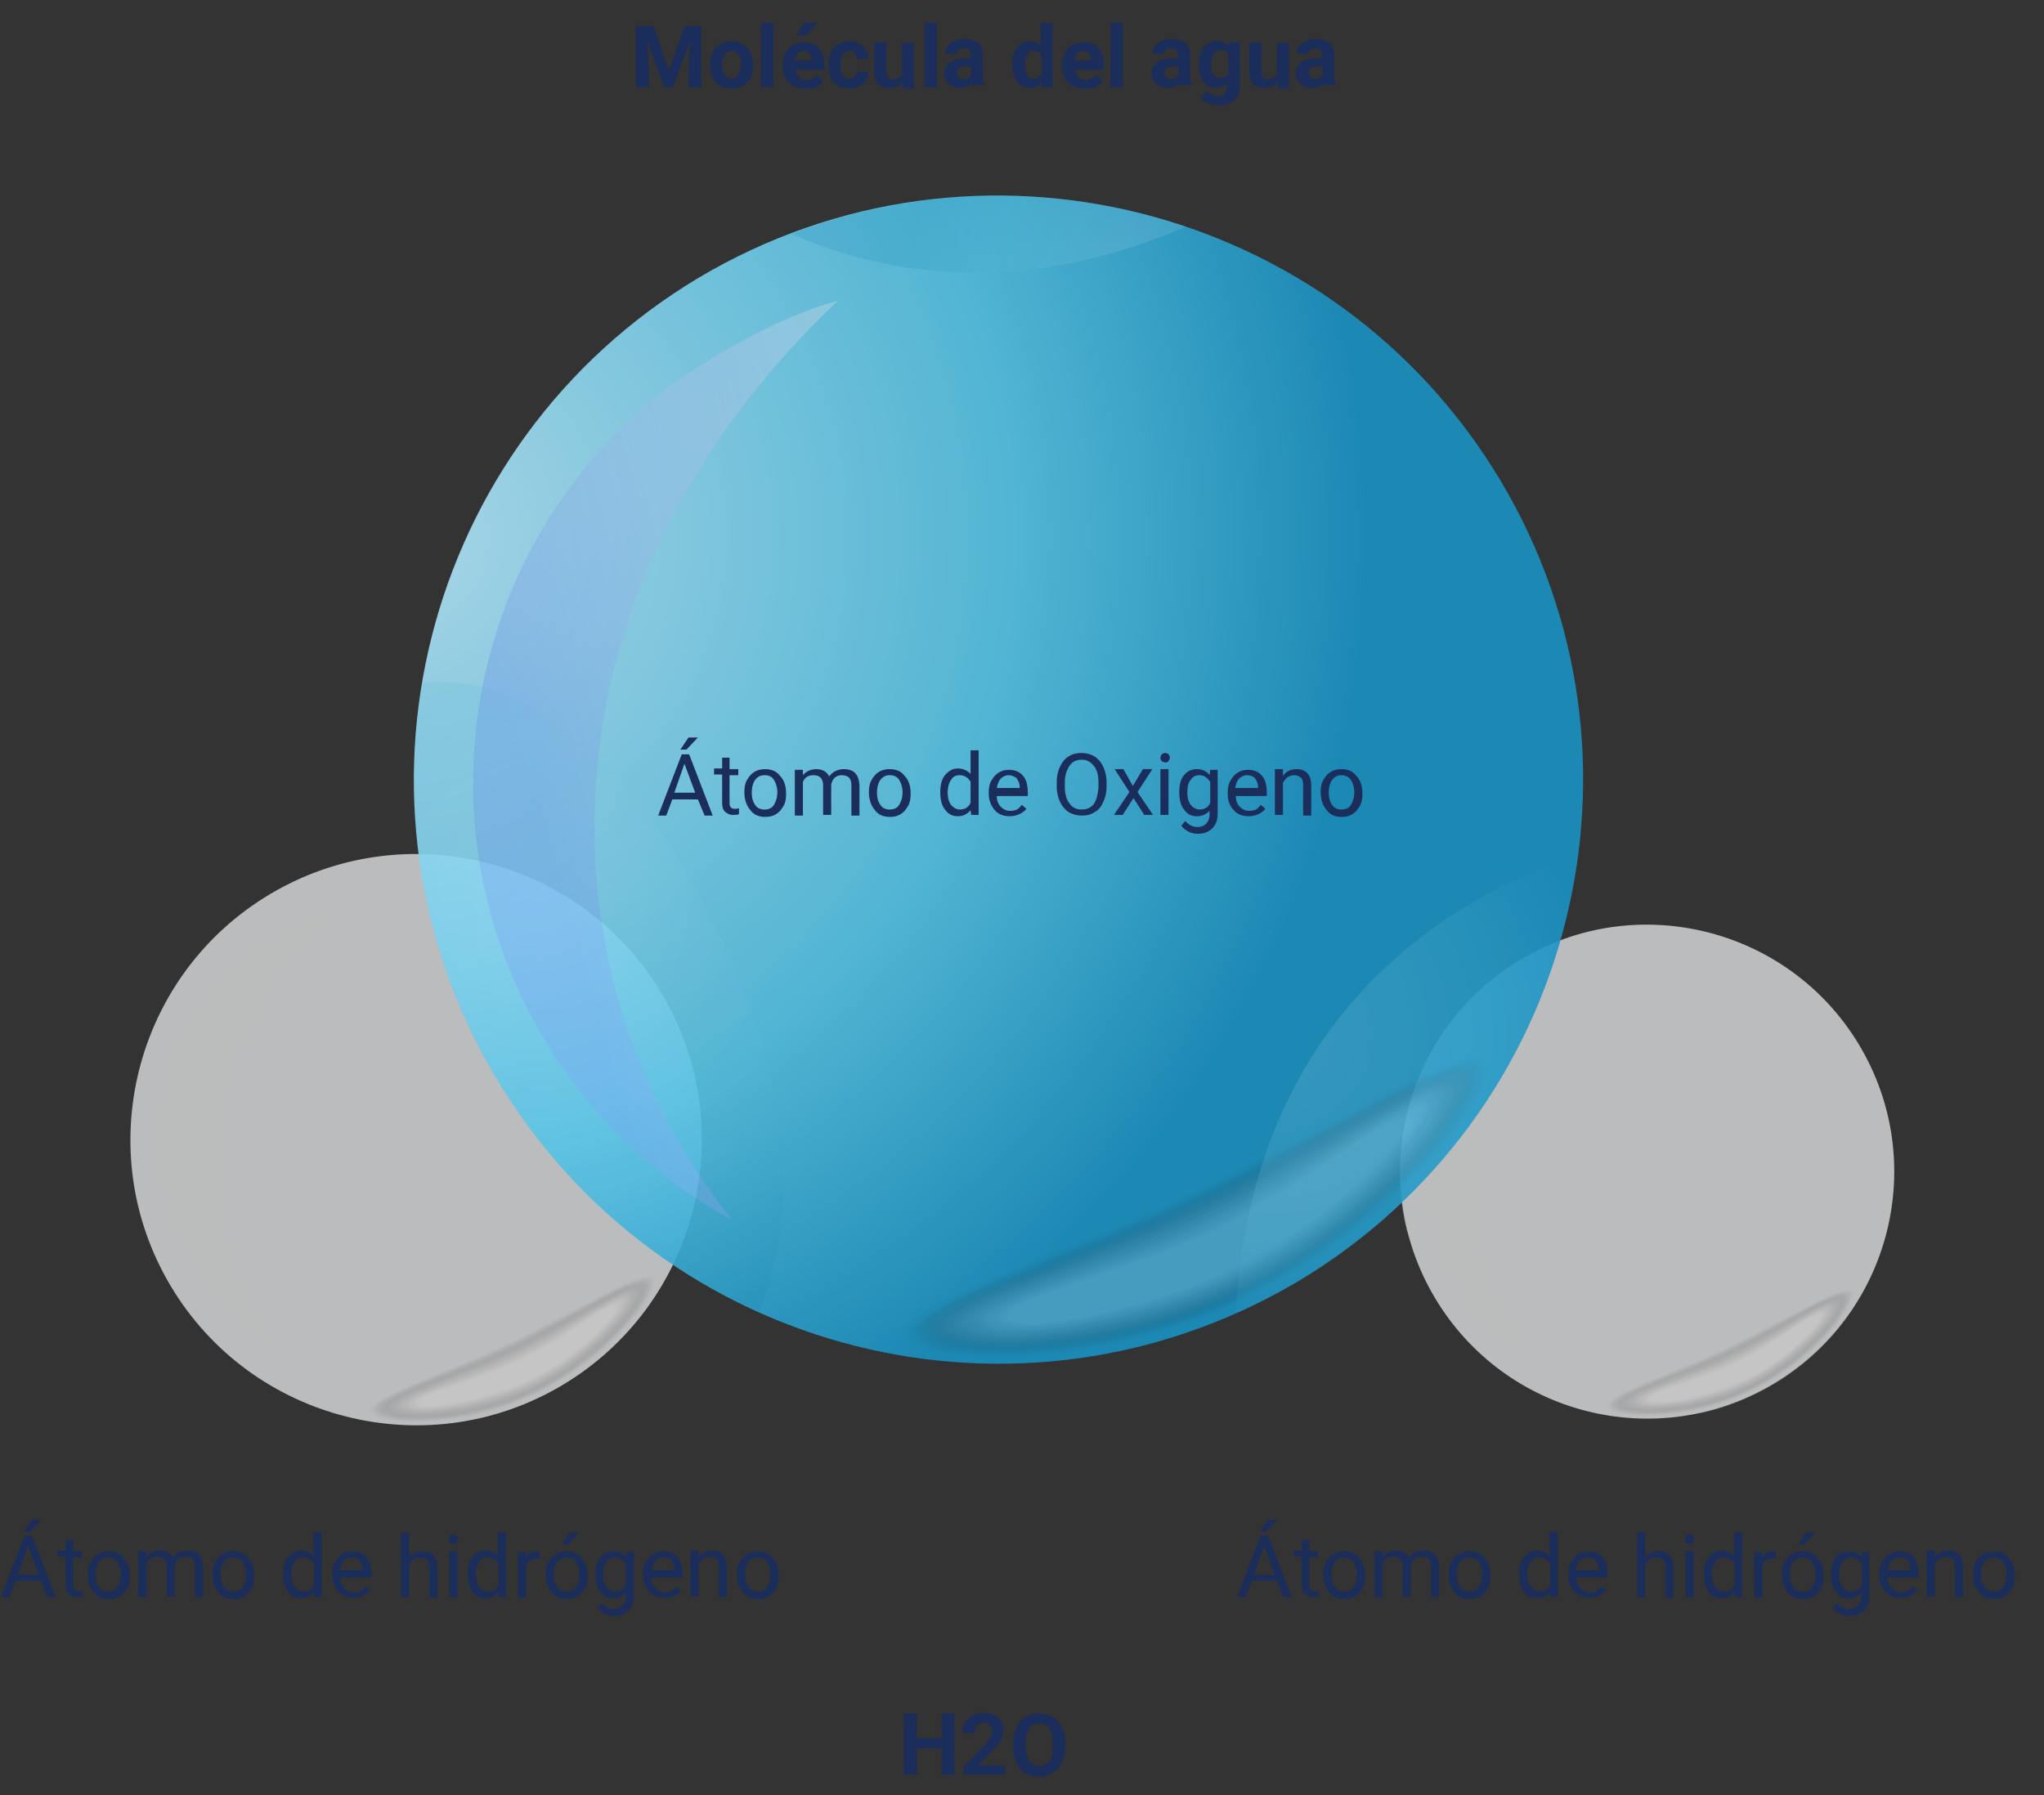 <?xml version="1.0" encoding="utf-8"?>
<!-- Generator: Adobe Illustrator 25.2.3, SVG Export Plug-In . SVG Version: 6.00 Build 0)  -->
<!DOCTYPE svg PUBLIC "-//W3C//DTD SVG 1.1//EN" "http://www.w3.org/Graphics/SVG/1.1/DTD/svg11.dtd">
<svg version="1.1" id="Capa_1" xmlns:x="http://ns.adobe.com/Extensibility/1.0/" xmlns:i="http://ns.adobe.com/AdobeIllustrator/10.0/" xmlns:graph="http://ns.adobe.com/Graphs/1.0/"
	 xmlns="http://www.w3.org/2000/svg" xmlns:xlink="http://www.w3.org/1999/xlink" x="0px" y="0px" viewBox="0 0 303.6 266.7"
	 style="enable-background:new 0 0 303.6 266.7;" xml:space="preserve">
<rect x="0" y="0" width="303.6" height="266.7" fill="#333333" stroke="none"/>
<style type="text/css">
	.st0{opacity:0.9;}
	.st1{fill:url(#Trazado_110725_1_);}
	.st2{opacity:0.2;fill:url(#Trazado_110726_1_);enable-background:new    ;}
	.st3{opacity:0.2;fill:url(#Trazado_110727_1_);enable-background:new    ;}
	.st4{opacity:0.4;fill:url(#Trazado_110728_1_);enable-background:new    ;}
	.st5{opacity:0.2;}
	.st6{fill-opacity:0;}
	.st7{opacity:3.800000e-02;fill:#0A0A0A;enable-background:new    ;}
	.st8{opacity:7.700000e-02;fill:#141414;enable-background:new    ;}
	.st9{opacity:0.115;fill:#1D1D1D;enable-background:new    ;}
	.st10{opacity:0.154;fill:#272727;enable-background:new    ;}
	.st11{opacity:0.192;fill:#313131;enable-background:new    ;}
	.st12{opacity:0.231;fill:#3B3B3B;enable-background:new    ;}
	.st13{opacity:0.269;fill:#454545;enable-background:new    ;}
	.st14{opacity:0.308;fill:#4E4E4E;enable-background:new    ;}
	.st15{opacity:0.346;fill:#585858;enable-background:new    ;}
	.st16{opacity:0.385;fill:#626262;enable-background:new    ;}
	.st17{opacity:0.423;fill:#6C6C6C;enable-background:new    ;}
	.st18{opacity:0.462;fill:#767676;enable-background:new    ;}
	.st19{opacity:0.5;fill:#7F7F7F;enable-background:new    ;}
	.st20{opacity:0.538;fill:#898989;enable-background:new    ;}
	.st21{opacity:0.577;fill:#939393;enable-background:new    ;}
	.st22{opacity:0.615;fill:#9D9D9D;enable-background:new    ;}
	.st23{opacity:0.654;fill:#A7A7A7;enable-background:new    ;}
	.st24{opacity:0.692;fill:#B1B1B1;enable-background:new    ;}
	.st25{opacity:0.731;fill:#BABABA;enable-background:new    ;}
	.st26{opacity:0.769;fill:#C4C4C4;enable-background:new    ;}
	.st27{opacity:0.808;fill:#CECECE;enable-background:new    ;}
	.st28{opacity:0.846;fill:#D8D8D8;enable-background:new    ;}
	.st29{opacity:0.885;fill:#E2E2E2;enable-background:new    ;}
	.st30{opacity:0.923;fill:#EBEBEB;enable-background:new    ;}
	.st31{opacity:0.962;fill:#F5F5F5;enable-background:new    ;}
	.st32{fill:#FFFFFF;}
	.st33{fill:url(#Trazado_110756_1_);}
	.st34{opacity:0.2;fill:url(#Trazado_110757_1_);enable-background:new    ;}
	.st35{opacity:0.4;fill:url(#Trazado_110758_1_);enable-background:new    ;}
	.st36{fill:url(#Trazado_110786_1_);}
	.st37{opacity:0.2;fill:url(#Trazado_110787_1_);enable-background:new    ;}
	.st38{opacity:0.2;fill:url(#Trazado_110788_1_);enable-background:new    ;}
	.st39{opacity:0.4;fill:url(#Trazado_110789_1_);enable-background:new    ;}
	.st40{opacity:0.2;fill:url(#Trazado_110817_1_);enable-background:new    ;}
	.st41{enable-background:new    ;}
	.st42{fill:#1B2D5B;}
</style>
<g id="Grupo_64270" transform="translate(766.76 -910.63)">
	<g id="Grupo_64264" class="st0">
		
			<radialGradient id="Trazado_110725_1_" cx="-855.759" cy="1638.139" r="0.829" gradientTransform="matrix(63.056 -37.583 -37.584 -63.054 114910.68 72170.227)" gradientUnits="userSpaceOnUse">
			<stop  offset="0" style="stop-color:#CACBCC"/>
			<stop  offset="0.634" style="stop-color:#CACBCC"/>
			<stop  offset="1" style="stop-color:#CACBCC"/>
		</radialGradient>
		<path id="Trazado_110725" class="st1" d="M-490.6,1065.9c10.4,17.4,4.7,39.9-12.7,50.3c0,0,0,0,0,0c-17.4,10.4-39.9,4.7-50.3-12.7
			c-10.4-17.4-4.7-39.9,12.7-50.3C-523.6,1042.8-501,1048.5-490.6,1065.9z"/>
		<g id="Grupo_64262">
			
				<radialGradient id="Trazado_110726_1_" cx="-856.117" cy="1634.041" r="0.72" gradientTransform="matrix(41.274 -18.878 -18.875 -41.249 65616.789 52304.562)" gradientUnits="userSpaceOnUse">
				<stop  offset="0" style="stop-color:#CACBCC"/>
				<stop  offset="0.634" style="stop-color:#CACBCC"/>
				<stop  offset="1" style="stop-color:#CACBCC"/>
			</radialGradient>
			<path id="Trazado_110726" class="st2" d="M-526.8,1048.3c-5,0.6-9.8,2.3-14.2,4.9c-13.9,8.3-20.7,24.8-16.8,40.5
				C-543.5,1081.7-532.8,1066-526.8,1048.3z"/>
			
				<radialGradient id="Trazado_110727_1_" cx="-856.011" cy="1634.775" r="0.671" gradientTransform="matrix(44.517 -20.364 -20.361 -44.496 70878.477 56387.594)" gradientUnits="userSpaceOnUse">
				<stop  offset="0" style="stop-color:#CACBCC"/>
				<stop  offset="0.634" style="stop-color:#CACBCC"/>
				<stop  offset="1" style="stop-color:#CACBCC"/>
			</radialGradient>
			<path id="Trazado_110727" class="st3" d="M-514.2,1120.6c3.8-0.8,7.5-2.3,10.9-4.3c15.3-9.1,21.8-28,15.4-44.7
				C-498.6,1080.6-510.3,1095.8-514.2,1120.6z"/>
		</g>
		
			<linearGradient id="Trazado_110728_1_" gradientUnits="userSpaceOnUse" x1="-850.771" y1="1635.043" x2="-849.753" y2="1635.771" gradientTransform="matrix(22.917 0 0 -57.792 18923.422 95635.07)">
			<stop  offset="0" style="stop-color:#CACBCC"/>
			<stop  offset="1" style="stop-color:#CACBCC"/>
		</linearGradient>
		<path id="Trazado_110728" class="st4" d="M-532.2,1054.6c-3.8,1.2-7.4,3.1-10.7,5.4c-12.6,9.7-16,27.3-7.8,40.9
			c2.9,4.8,7,8.7,11.8,11.4c-1.2-1.4-2.2-2.9-3.1-4.5C-550.9,1093-550,1071.5-532.2,1054.6z"/>
		<g id="Grupo_64263" class="st5">
			<path id="Trazado_110729" class="st6" d="M-491.3,1102.4c0.7,1.8-5.6,10.6-16.1,15.4c-9.6,4.4-20.2,3.6-21,1.9
				c-0.7-1.8,10.2-5.2,18.3-9.1C-500.9,1106.1-492,1100.6-491.3,1102.4z"/>
			<path id="Trazado_110730" class="st7" d="M-491.5,1102.5c0.7,1.8-5.6,10.5-15.9,15.2c-9.5,4.3-20,3.7-20.7,1.9s10.1-5.1,18.1-9
				C-500.9,1106.3-492.2,1100.8-491.5,1102.5z"/>
			<path id="Trazado_110731" class="st8" d="M-491.7,1102.7c0.7,1.7-5.6,10.4-15.7,15c-9.3,4.3-19.7,3.7-20.4,1.9s10-5,17.9-8.8
				C-501,1106.4-492.4,1100.9-491.7,1102.7z"/>
			<path id="Trazado_110732" class="st9" d="M-491.9,1102.8c0.7,1.7-5.6,10.2-15.6,14.8c-9.2,4.2-19.4,3.7-20.1,2s9.9-4.9,17.6-8.7
				C-501.1,1106.6-492.6,1101.1-491.9,1102.8z"/>
			<path id="Trazado_110733" class="st10" d="M-492.1,1103c0.7,1.7-5.6,10.1-15.4,14.5c-9,4.1-19.2,3.7-19.8,2s9.7-4.8,17.4-8.5
				C-501.2,1106.8-492.8,1101.3-492.1,1103z"/>
			<path id="Trazado_110734" class="st11" d="M-492.3,1103.1c0.7,1.7-5.6,9.9-15.2,14.3c-8.8,4-18.9,3.7-19.6,2s9.6-4.7,17.2-8.4
				C-501.3,1106.9-493,1101.4-492.3,1103.1z"/>
			<path id="Trazado_110735" class="st12" d="M-492.5,1103.3c0.7,1.6-5.6,9.8-15,14.1c-8.7,4-18.6,3.7-19.3,2.1s9.5-4.6,17-8.2
				C-501.4,1107.1-493.2,1101.6-492.5,1103.3z"/>
			<path id="Trazado_110736" class="st13" d="M-492.7,1103.4c0.7,1.6-5.6,9.6-14.8,13.9c-8.5,3.9-18.3,3.7-19,2.1s9.4-4.6,16.7-8.1
				C-501.4,1107.3-493.4,1101.8-492.7,1103.4z"/>
			<path id="Trazado_110737" class="st14" d="M-492.9,1103.5c0.6,1.6-5.6,9.5-14.7,13.6c-8.3,3.8-18.1,3.7-18.7,2.2
				s9.3-4.5,16.5-7.9C-501.5,1107.4-493.6,1102-492.9,1103.5z"/>
			<path id="Trazado_110738" class="st15" d="M-493.1,1103.7c0.6,1.6-5.6,9.3-14.5,13.4c-8.2,3.7-17.8,3.7-18.4,2.2
				s9.1-4.4,16.3-7.8C-501.6,1107.6-493.8,1102.1-493.1,1103.7z"/>
			<path id="Trazado_110739" class="st16" d="M-493.3,1103.8c0.6,1.5-5.6,9.2-14.3,13.2c-8,3.7-17.5,3.8-18.1,2.2s9-4.3,16.1-7.6
				C-501.7,1107.8-493.9,1102.3-493.3,1103.8z"/>
			<path id="Trazado_110740" class="st17" d="M-493.5,1104c0.6,1.5-5.6,9.1-14.1,12.9c-7.8,3.6-17.2,3.8-17.9,2.3s8.9-4.2,15.8-7.5
				C-501.8,1107.9-494.1,1102.5-493.5,1104z"/>
			<path id="Trazado_110741" class="st18" d="M-493.7,1104.1c0.6,1.5-5.6,8.9-13.9,12.7c-7.7,3.5-17,3.8-17.6,2.3s8.8-4.1,15.6-7.3
				C-501.8,1108.1-494.3,1102.6-493.7,1104.1z"/>
			<path id="Trazado_110742" class="st19" d="M-493.9,1104.3c0.6,1.4-5.6,8.8-13.8,12.5c-7.5,3.4-16.7,3.8-17.3,2.3s8.7-4,15.4-7.2
				C-501.9,1108.2-494.5,1102.8-493.9,1104.3z"/>
			<path id="Trazado_110743" class="st20" d="M-494.1,1104.4c0.6,1.4-5.6,8.6-13.6,12.3c-7.4,3.4-16.4,3.8-17,2.4s8.5-3.9,15.2-7
				C-502,1108.4-494.7,1103-494.1,1104.4z"/>
			<path id="Trazado_110744" class="st21" d="M-494.3,1104.6c0.6,1.4-5.6,8.5-13.4,12c-7.2,3.3-16.1,3.8-16.7,2.4s8.4-3.8,14.9-6.9
				C-502.1,1108.6-494.9,1103.2-494.3,1104.6z"/>
			<path id="Trazado_110745" class="st22" d="M-494.5,1104.7c0.6,1.4-5.6,8.3-13.2,11.8c-7,3.2-15.9,3.8-16.4,2.5s8.3-3.7,14.7-6.7
				C-502.2,1108.7-495.1,1103.3-494.5,1104.7z"/>
			<path id="Trazado_110746" class="st23" d="M-494.7,1104.8c0.5,1.3-5.6,8.2-13.1,11.6c-6.9,3.1-15.6,3.8-16.1,2.5
				s8.2-3.6,14.5-6.6C-502.3,1108.9-495.3,1103.5-494.7,1104.8z"/>
			<path id="Trazado_110747" class="st24" d="M-494.9,1105c0.5,1.3-5.6,8-12.9,11.4c-6.7,3.1-15.3,3.8-15.9,2.5s8.1-3.5,14.3-6.4
				C-502.3,1109.1-495.5,1103.7-494.9,1105z"/>
			<path id="Trazado_110748" class="st25" d="M-495.1,1105.1c0.5,1.3-5.6,7.9-12.7,11.1c-6.5,3-15,3.9-15.6,2.6s7.9-3.4,14-6.3
				C-502.4,1109.2-495.7,1103.8-495.1,1105.1z"/>
			<path id="Trazado_110749" class="st26" d="M-495.3,1105.3c0.5,1.3-5.6,7.7-12.5,10.9c-6.4,2.9-14.8,3.9-15.3,2.6
				s7.8-3.3,13.8-6.2C-502.5,1109.4-495.8,1104-495.3,1105.3z"/>
			<path id="Trazado_110750" class="st27" d="M-495.5,1105.4c0.5,1.2-5.6,7.6-12.3,10.7c-6.2,2.8-14.5,3.9-15,2.6s7.7-3.2,13.6-6
				C-502.6,1109.6-496,1104.2-495.5,1105.4z"/>
			<path id="Trazado_110751" class="st28" d="M-495.7,1105.6c0.5,1.2-5.6,7.5-12.2,10.5c-6,2.7-14.2,3.9-14.7,2.7s7.6-3.1,13.4-5.9
				C-502.7,1109.7-496.2,1104.4-495.7,1105.6z"/>
			<path id="Trazado_110752" class="st29" d="M-495.9,1105.7c0.5,1.2-5.6,7.3-12,10.2c-5.9,2.7-13.9,3.9-14.4,2.7s7.5-3,13.1-5.7
				C-502.7,1109.9-496.4,1104.5-495.9,1105.7z"/>
			<path id="Trazado_110753" class="st30" d="M-496.1,1105.9c0.5,1.2-5.6,7.2-11.8,10c-5.7,2.6-13.7,3.9-14.2,2.8s7.3-2.9,12.9-5.6
				C-502.8,1110.1-496.6,1104.7-496.1,1105.9z"/>
			<path id="Trazado_110754" class="st31" d="M-496.3,1106c0.5,1.1-5.6,7-11.6,9.8c-5.6,2.5-13.4,3.9-13.9,2.8s7.2-2.8,12.7-5.4
				C-502.9,1110.2-496.8,1104.9-496.3,1106z"/>
			<path id="Trazado_110755" class="st32" d="M-496.5,1106.2c0.5,1.1-5.6,6.9-11.4,9.5c-5.4,2.4-13.1,3.9-13.6,2.8s7.1-2.7,12.5-5.3
				C-503,1110.4-497,1105-496.5,1106.2z"/>
		</g>
	</g>
	<g id="Grupo_64266" class="st0">
		
			<radialGradient id="Trazado_110756_1_" cx="-855.457" cy="1638.961" r="0.829" gradientTransform="matrix(72.95 -43.48 -43.481 -72.947 132917.625 83399.547)" gradientUnits="userSpaceOnUse">
			<stop  offset="0" style="stop-color:#CACBCC"/>
			<stop  offset="0.634" style="stop-color:#CACBCC"/>
			<stop  offset="1" style="stop-color:#CACBCC"/>
		</radialGradient>
		<path id="Trazado_110756" class="st33" d="M-668.5,1058.2c12,20.1,5.4,46.2-14.7,58.2c0,0,0,0,0,0c-20.1,12-46.2,5.4-58.2-14.7
			c0,0,0,0,0,0c-12-20.1-5.4-46.2,14.7-58.2c0,0,0,0,0,0C-706.6,1031.5-680.5,1038.1-668.5,1058.2z"/>
		
			<radialGradient id="Trazado_110757_1_" cx="-855.109" cy="1637.729" r="0.734" gradientTransform="matrix(63.32 -28.964 -28.931 -63.29 100841.773 79940.508)" gradientUnits="userSpaceOnUse">
			<stop  offset="0" style="stop-color:#CACBCC"/>
			<stop  offset="0.634" style="stop-color:#CACBCC"/>
			<stop  offset="1" style="stop-color:#CACBCC"/>
		</radialGradient>
		<path id="Trazado_110757" class="st34" d="M-672.4,1107.2c11.5-13.8,13-33.4,3.8-48.9c-8.7-14.7-25.4-22.6-42.3-20.3
			C-709.6,1054.8-703,1087.2-672.4,1107.2z"/>
		
			<linearGradient id="Trazado_110758_1_" gradientUnits="userSpaceOnUse" x1="-850.15" y1="1636.95" x2="-849.133" y2="1637.679" gradientTransform="matrix(26.515 0 0 -66.863 21807.154 110544.32)">
			<stop  offset="0" style="stop-color:#CACBCC"/>
			<stop  offset="1" style="stop-color:#CACBCC"/>
		</linearGradient>
		<path id="Trazado_110758" class="st35" d="M-716.6,1045.2c-4.4,1.4-8.6,3.5-12.3,6.3c-14.6,11.2-18.5,31.6-9,47.4
			c3.3,5.6,8,10.1,13.7,13.2c-1.3-1.7-2.5-3.4-3.6-5.2C-738.2,1089.6-737.2,1064.7-716.6,1045.2z"/>
		<g id="Grupo_64265" class="st5">
			<path id="Trazado_110759" class="st6" d="M-669.3,1100.4c0.8,2.1-6.5,12.3-18.6,17.9c-11.2,5.1-23.4,4.2-24.3,2.2
				s11.8-6,21.2-10.6C-680.4,1104.7-670.2,1098.3-669.3,1100.4z"/>
			<path id="Trazado_110760" class="st7" d="M-669.5,1100.6c0.8,2-6.5,12.1-18.4,17.6c-11,5-23.1,4.2-23.9,2.2s11.7-5.9,20.9-10.4
				C-680.5,1104.9-670.4,1098.5-669.5,1100.6z"/>
			<path id="Trazado_110761" class="st8" d="M-669.8,1100.8c0.8,2-6.5,12-18.2,17.3c-10.8,4.9-22.8,4.2-23.6,2.2s11.5-5.8,20.7-10.2
				C-680.5,1105.1-670.6,1098.7-669.8,1100.8z"/>
			<path id="Trazado_110762" class="st9" d="M-670,1100.9c0.8,2-6.5,11.8-18,17.1c-10.6,4.8-22.5,4.3-23.3,2.3s11.4-5.7,20.4-10.1
				C-680.6,1105.3-670.8,1098.9-670,1100.9z"/>
			<path id="Trazado_110763" class="st10" d="M-670.2,1101.1c0.8,1.9-6.5,11.6-17.8,16.8c-10.4,4.8-22.2,4.3-23,2.3
				s11.3-5.6,20.1-9.9C-680.7,1105.5-671,1099.1-670.2,1101.1z"/>
			<path id="Trazado_110764" class="st11" d="M-670.5,1101.3c0.8,1.9-6.5,11.5-17.6,16.5c-10.2,4.7-21.8,4.3-22.6,2.4
				s11.1-5.5,19.9-9.7C-680.8,1105.7-671.3,1099.3-670.5,1101.3z"/>
			<path id="Trazado_110765" class="st12" d="M-670.7,1101.4c0.8,1.9-6.5,11.3-17.4,16.3c-10,4.6-21.5,4.3-22.3,2.4s11-5.4,19.6-9.5
				C-680.9,1105.9-671.5,1099.5-670.7,1101.4z"/>
			<path id="Trazado_110766" class="st13" d="M-670.9,1101.6c0.8,1.9-6.5,11.1-17.2,16c-9.8,4.5-21.2,4.3-22,2.5s10.8-5.3,19.4-9.4
				C-681,1106-671.7,1099.7-670.9,1101.6z"/>
			<path id="Trazado_110767" class="st14" d="M-671.2,1101.8c0.7,1.8-6.5,11-17,15.8c-9.6,4.4-20.9,4.3-21.6,2.5s10.7-5.2,19.1-9.2
				C-681.1,1106.2-671.9,1099.9-671.2,1101.8z"/>
			<path id="Trazado_110768" class="st15" d="M-671.4,1101.9c0.7,1.8-6.5,10.8-16.8,15.5c-9.5,4.3-20.6,4.3-21.3,2.5s10.6-5,18.8-9
				C-681.2,1106.4-672.1,1100.1-671.4,1101.9z"/>
			<path id="Trazado_110769" class="st16" d="M-671.6,1102.1c0.7,1.8-6.5,10.6-16.5,15.2c-9.3,4.2-20.3,4.4-21,2.6
				s10.4-4.9,18.6-8.8C-681.3,1106.6-672.4,1100.3-671.6,1102.1z"/>
			<path id="Trazado_110770" class="st17" d="M-671.9,1102.3c0.7,1.7-6.5,10.5-16.3,15c-9.1,4.1-19.9,4.4-20.7,2.6
				s10.3-4.8,18.3-8.7C-681.4,1106.8-672.6,1100.5-671.9,1102.3z"/>
			<path id="Trazado_110771" class="st18" d="M-672.1,1102.4c0.7,1.7-6.5,10.3-16.1,14.7c-8.9,4.1-19.6,4.4-20.3,2.7
				s10.2-4.7,18.1-8.5C-681.5,1107-672.8,1100.7-672.1,1102.4z"/>
			<path id="Trazado_110772" class="st19" d="M-672.3,1102.6c0.7,1.7-6.5,10.1-15.9,14.4c-8.7,4-19.3,4.4-20,2.7s10-4.6,17.8-8.3
				C-681.6,1107.2-673,1100.9-672.3,1102.6z"/>
			<path id="Trazado_110773" class="st20" d="M-672.6,1102.8c0.7,1.6-6.5,10-15.7,14.2c-8.5,3.9-19,4.4-19.7,2.8s9.9-4.5,17.5-8.2
				C-681.7,1107.4-673.2,1101.1-672.6,1102.8z"/>
			<path id="Trazado_110774" class="st21" d="M-672.8,1102.9c0.7,1.6-6.5,9.8-15.5,13.9c-8.3,3.8-18.7,4.4-19.3,2.8s9.7-4.4,17.3-8
				C-681.8,1107.6-673.5,1101.3-672.8,1102.9z"/>
			<path id="Trazado_110775" class="st22" d="M-673,1103.1c0.7,1.6-6.5,9.6-15.3,13.7c-8.1,3.7-18.4,4.4-19,2.8s9.6-4.3,17-7.8
				C-681.9,1107.8-673.7,1101.5-673,1103.1z"/>
			<path id="Trazado_110776" class="st23" d="M-673.3,1103.3c0.6,1.6-6.5,9.5-15.1,13.4c-7.9,3.6-18,4.4-18.7,2.9s9.5-4.2,16.8-7.6
				C-682,1108-673.9,1101.7-673.3,1103.3z"/>
			<path id="Trazado_110777" class="st24" d="M-673.5,1103.4c0.6,1.5-6.5,9.3-14.9,13.1c-7.7,3.5-17.7,4.5-18.3,2.9
				s9.3-4.1,16.5-7.5C-682.1,1108.1-674.1,1101.9-673.5,1103.4z"/>
			<path id="Trazado_110778" class="st25" d="M-673.7,1103.6c0.6,1.5-6.4,9.1-14.7,12.9c-7.6,3.4-17.4,4.5-18,3s9.2-3.9,16.2-7.3
				C-682.2,1108.3-674.3,1102.1-673.7,1103.6z"/>
			<path id="Trazado_110779" class="st26" d="M-674,1103.8c0.6,1.5-6.4,9-14.5,12.6c-7.4,3.4-17.1,4.5-17.7,3s9.1-3.8,16-7.1
				C-682.3,1108.5-674.6,1102.3-674,1103.8z"/>
			<path id="Trazado_110780" class="st27" d="M-674.2,1103.9c0.6,1.4-6.4,8.8-14.3,12.4c-7.2,3.3-16.8,4.5-17.4,3.1
				s8.9-3.7,15.7-6.9C-682.3,1108.7-674.8,1102.5-674.2,1103.9z"/>
			<path id="Trazado_110781" class="st28" d="M-674.4,1104.1c0.6,1.4-6.4,8.6-14.1,12.1c-7,3.2-16.5,4.5-17,3.1s8.8-3.6,15.5-6.8
				C-682.4,1108.9-675,1102.7-674.4,1104.1z"/>
			<path id="Trazado_110782" class="st29" d="M-674.7,1104.3c0.6,1.4-6.4,8.5-13.9,11.8c-6.8,3.1-16.1,4.5-16.7,3.1
				s8.6-3.5,15.2-6.6C-682.5,1109.1-675.2,1102.9-674.7,1104.3z"/>
			<path id="Trazado_110783" class="st30" d="M-674.9,1104.4c0.5,1.3-6.4,8.3-13.7,11.6c-6.6,3-15.8,4.5-16.4,3.2s8.5-3.4,15-6.4
				C-682.6,1109.3-675.4,1103.1-674.9,1104.4z"/>
			<path id="Trazado_110784" class="st31" d="M-675.1,1104.6c0.5,1.3-6.4,8.1-13.5,11.3c-6.4,2.9-15.5,4.5-16,3.2s8.4-3.3,14.7-6.3
				C-682.7,1109.5-675.7,1103.3-675.1,1104.6z"/>
			<path id="Trazado_110785" class="st32" d="M-675.4,1104.8c0.5,1.3-6.4,8-13.2,11c-6.2,2.8-15.2,4.6-15.7,3.3
				c-0.5-1.3,8.2-3.2,14.4-6.1C-682.8,1109.7-675.9,1103.5-675.4,1104.8z"/>
		</g>
	</g>
	<g id="Grupo_64269" class="st0">
		
			<radialGradient id="Trazado_110786_1_" cx="-854.471" cy="1641.637" r="0.829" gradientTransform="matrix(149.125 -88.882 -88.885 -149.12 272632.656 169847.766)" gradientUnits="userSpaceOnUse">
			<stop  offset="0" style="stop-color:#B6E7FA"/>
			<stop  offset="0.634" style="stop-color:#55C3E5"/>
			<stop  offset="1" style="stop-color:#1991C2"/>
		</radialGradient>
		<path id="Trazado_110786" class="st36" d="M-543.9,982c24.6,41.2,11.1,94.4-30.1,119c-41.2,24.5-94.4,11.1-119-30.1
			c-24.6-41.1-11.1-94.4,30-119c0,0,0,0,0,0C-621.8,927.4-568.5,940.9-543.9,982C-543.9,982-543.9,982-543.9,982z"/>
		<g id="Grupo_64267">
			
				<radialGradient id="Trazado_110787_1_" cx="-863.538" cy="1603.79" r="3.01" gradientTransform="matrix(10.365 -4.74 -4.743 -10.357 15960.351 13467.064)" gradientUnits="userSpaceOnUse">
				<stop  offset="0" style="stop-color:#B6E7FA"/>
				<stop  offset="0.634" style="stop-color:#55C3E5"/>
				<stop  offset="1" style="stop-color:#1991C2"/>
			</radialGradient>
			<path id="Trazado_110787" class="st37" d="M-649.2,945.4c12.5,5.5,33,10,58.6-1.1C-609.7,937.8-630.4,938.2-649.2,945.4z"/>
			
				<radialGradient id="Trazado_110788_1_" cx="-854.768" cy="1639.387" r="0.708" gradientTransform="matrix(85.108 -38.93 -38.934 -85.066 135889.375 107226.445)" gradientUnits="userSpaceOnUse">
				<stop  offset="0" style="stop-color:#B6E7FA"/>
				<stop  offset="0.634" style="stop-color:#55C3E5"/>
				<stop  offset="1" style="stop-color:#1991C2"/>
			</radialGradient>
			<path id="Trazado_110788" class="st38" d="M-663.8,1042.1c-14.7-26-29.4-31.1-40.2-30c-3.4,20.3,0.5,41.1,11.1,58.8
				c9.1,15.3,22.7,27.4,38.9,34.6C-649.2,1093.7-646.5,1072.7-663.8,1042.1z"/>
		</g>
		
			<linearGradient id="Trazado_110789_1_" gradientUnits="userSpaceOnUse" x1="-851.851" y1="1640.491" x2="-850.833" y2="1641.22" gradientTransform="matrix(54.192 0 0 -136.669 45483.512 225259.047)">
			<stop  offset="0" style="stop-color:#76A6FA"/>
			<stop  offset="1" style="stop-color:#FFFDFC"/>
		</linearGradient>
		<path id="Trazado_110789" class="st39" d="M-642.3,955.3c-7.8,2.1-17.4,7.3-25.2,12.8c-29.8,22.9-37.8,64.5-18.5,96.8
			c6.8,11.4,16.4,20.7,28,27c-2.7-3.4-5.2-6.9-7.4-10.7C-686.4,1046.1-684.4,995.2-642.3,955.3z"/>
		<g id="Grupo_64268" class="st5">
			<path id="Trazado_110790" class="st6" d="M-545.5,1068.2c1.7,4.2-13.3,25.2-38,36.5c-22.8,10.4-47.9,8.6-49.6,4.4
				c-1.7-4.2,24.2-12.4,43.3-21.6C-568.1,1077-547.3,1064-545.5,1068.2z"/>
			<path id="Trazado_110791" class="st7" d="M-546,1068.6c1.7,4.2-13.3,24.8-37.6,36c-22.4,10.3-47.2,8.7-48.9,4.5
				c-1.7-4.2,23.9-12.1,42.8-21.2C-568.3,1077.4-547.7,1064.4-546,1068.6z"/>
			<path id="Trazado_110792" class="st8" d="M-546.5,1068.9c1.7,4.1-13.3,24.5-37.2,35.4c-22,10.1-46.6,8.7-48.3,4.6
				c-1.7-4.1,23.6-11.9,42.2-20.9C-568.5,1077.8-548.2,1064.8-546.5,1068.9z"/>
			<path id="Trazado_110793" class="st9" d="M-546.9,1069.3c1.7,4-13.3,24.1-36.8,34.9c-21.7,9.9-45.9,8.7-47.6,4.7
				s23.3-11.7,41.7-20.5C-568.7,1078.2-548.6,1065.2-546.9,1069.3z"/>
			<path id="Trazado_110794" class="st10" d="M-547.4,1069.6c1.6,4-13.3,23.8-36.4,34.4c-21.3,9.7-45.3,8.7-46.9,4.8
				s23-11.4,41.2-20.2C-568.9,1078.6-549.1,1065.6-547.4,1069.6z"/>
			<path id="Trazado_110795" class="st11" d="M-547.9,1070c1.6,3.9-13.3,23.4-35.9,33.8c-20.9,9.5-44.6,8.8-46.3,4.8
				s22.7-11.2,40.6-19.8C-569.1,1079-549.5,1066-547.9,1070z"/>
			<path id="Trazado_110796" class="st12" d="M-548.4,1070.3c1.6,3.9-13.2,23.1-35.5,33.3c-20.5,9.4-44,8.8-45.6,4.9
				s22.5-11,40.1-19.5C-569.3,1079.4-550,1066.4-548.4,1070.3z"/>
			<path id="Trazado_110797" class="st13" d="M-548.8,1070.6c1.6,3.8-13.2,22.8-35.1,32.7c-20.1,9.2-43.3,8.8-44.9,5
				s22.2-10.8,39.6-19.1C-569.5,1079.8-550.4,1066.8-548.8,1070.6z"/>
			<path id="Trazado_110798" class="st14" d="M-549.3,1071c1.5,3.7-13.2,22.4-34.7,32.2c-19.7,9-42.7,8.8-44.2,5.1
				s21.9-10.5,39-18.8C-569.7,1080.1-550.9,1067.2-549.3,1071z"/>
			<path id="Trazado_110799" class="st15" d="M-549.8,1071.3c1.5,3.7-13.2,22.1-34.2,31.7c-19.3,8.8-42.1,8.9-43.6,5.2
				s21.6-10.3,38.5-18.4C-569.8,1080.5-551.3,1067.7-549.8,1071.3z"/>
			<path id="Trazado_110800" class="st16" d="M-550.3,1071.7c1.5,3.6-13.2,21.7-33.8,31.1c-18.9,8.6-41.4,8.9-42.9,5.3
				s21.3-10.1,38-18.1C-570,1080.9-551.8,1068.1-550.3,1071.7z"/>
			<path id="Trazado_110801" class="st17" d="M-550.8,1072c1.5,3.5-13.2,21.4-33.4,30.6c-18.6,8.5-40.8,8.9-42.2,5.4
				s21-9.9,37.5-17.7C-570.2,1081.3-552.2,1068.5-550.8,1072z"/>
			<path id="Trazado_110802" class="st18" d="M-551.2,1072.4c1.4,3.5-13.2,21-33,30.1c-18.2,8.3-40.1,8.9-41.5,5.5
				s20.8-9.6,36.9-17.4C-570.4,1081.7-552.7,1068.9-551.2,1072.4z"/>
			<path id="Trazado_110803" class="st19" d="M-551.7,1072.7c1.4,3.4-13.2,20.7-32.6,29.5c-17.8,8.1-39.5,9-40.9,5.5
				s20.5-9.4,36.4-17C-570.6,1082.1-553.1,1069.3-551.7,1072.7z"/>
			<path id="Trazado_110804" class="st20" d="M-552.2,1073c1.4,3.4-13.2,20.4-32.1,29c-17.4,7.9-38.8,9-40.2,5.6s20.2-9.2,35.9-16.7
				C-570.8,1082.5-553.6,1069.7-552.2,1073z"/>
			<path id="Trazado_110805" class="st21" d="M-552.7,1073.4c1.3,3.3-13.2,20-31.7,28.5c-17,7.8-38.2,9-39.5,5.7s19.9-9,35.3-16.3
				C-571,1082.9-554,1070.1-552.7,1073.4z"/>
			<path id="Trazado_110806" class="st22" d="M-553.1,1073.7c1.3,3.2-13.2,19.7-31.3,27.9c-16.6,7.6-37.5,9-38.9,5.8
				s19.6-8.7,34.8-16C-571.2,1083.3-554.5,1070.5-553.1,1073.7z"/>
			<path id="Trazado_110807" class="st23" d="M-553.6,1074.1c1.3,3.2-13.2,19.3-30.9,27.4c-16.2,7.4-36.9,9.1-38.2,5.9
				s19.4-8.5,34.3-15.6C-571.4,1083.7-554.9,1070.9-553.6,1074.1z"/>
			<path id="Trazado_110808" class="st24" d="M-554.1,1074.4c1.3,3.1-13.2,19-30.5,26.9c-15.8,7.2-36.2,9.1-37.5,6
				s19.1-8.3,33.7-15.3C-571.6,1084.1-555.4,1071.3-554.1,1074.4z"/>
			<path id="Trazado_110809" class="st25" d="M-554.6,1074.7c1.2,3-13.2,18.6-30,26.3c-15.5,7-35.6,9.1-36.8,6.1s18.8-8.1,33.2-14.9
				C-571.8,1084.4-555.8,1071.7-554.6,1074.7z"/>
			<path id="Trazado_110810" class="st26" d="M-555,1075.1c1.2,3-13.2,18.3-29.6,25.8c-15.1,6.9-34.9,9.2-36.2,6.2
				s18.5-7.8,32.7-14.6C-572,1084.8-556.3,1072.1-555,1075.1z"/>
			<path id="Trazado_110811" class="st27" d="M-555.5,1075.4c1.2,2.9-13.2,18-29.2,25.3c-14.7,6.7-34.3,9.2-35.5,6.3
				s18.2-7.6,32.2-14.2C-572.2,1085.2-556.7,1072.5-555.5,1075.4z"/>
			<path id="Trazado_110812" class="st28" d="M-556,1075.8c1.2,2.9-13.2,17.6-28.8,24.7c-14.3,6.5-33.6,9.2-34.8,6.3
				s17.9-7.4,31.6-13.8C-572.4,1085.6-557.2,1072.9-556,1075.8z"/>
			<path id="Trazado_110813" class="st29" d="M-556.5,1076.1c1.1,2.8-13.2,17.3-28.3,24.2c-13.9,6.3-33,9.2-34.1,6.4
				s17.7-7.2,31.1-13.5C-572.6,1086-557.6,1073.3-556.5,1076.1z"/>
			<path id="Trazado_110814" class="st30" d="M-556.9,1076.5c1.1,2.7-13.2,16.9-27.9,23.6c-13.5,6.2-32.3,9.3-33.5,6.5
				s17.4-6.9,30.6-13.1C-572.8,1086.4-558.1,1073.7-556.9,1076.5z"/>
			<path id="Trazado_110815" class="st31" d="M-557.4,1076.8c1.1,2.7-13.2,16.6-27.5,23.1c-13.1,6-31.7,9.3-32.8,6.6
				s17.1-6.7,30-12.8C-573,1086.8-558.5,1074.1-557.4,1076.8z"/>
			<path id="Trazado_110816" class="st32" d="M-557.9,1077.1c1.1,2.6-13.2,16.2-27.1,22.6c-12.7,5.8-31.1,9.3-32.1,6.7
				s16.8-6.5,29.5-12.4C-573.1,1087.2-559,1074.5-557.9,1077.1z"/>
		</g>
		
			<radialGradient id="Trazado_110817_1_" cx="-855.266" cy="1637.424" r="0.731" gradientTransform="matrix(62.18 -28.446 -28.448 -62.157 99183.797 78513.414)" gradientUnits="userSpaceOnUse">
			<stop  offset="0" style="stop-color:#B6E7FA"/>
			<stop  offset="0.634" style="stop-color:#55C3E5"/>
			<stop  offset="1" style="stop-color:#1991C2"/>
		</radialGradient>
		<path id="Trazado_110817" class="st40" d="M-583.2,1105.8c3.2-1.4,6.2-3,9.2-4.7c22.9-13.7,38.3-37.1,41.6-63.6
			C-552.4,1044.4-580.9,1062.1-583.2,1105.8z"/>
	</g>
	<g class="st41">
		<path class="st42" d="M-760.7,1145.5h-3.8l-0.9,2.4h-1.2l3.5-9.1h1.1l3.5,9.1h-1.2L-760.7,1145.5z M-764.1,1144.6h3.1l-1.6-4.3
			L-764.1,1144.6z M-762,1136.4h1.4l-1.7,1.8l-0.9,0L-762,1136.4z"/>
		<path class="st42" d="M-755.9,1139.5v1.6h1.3v0.9h-1.3v4.2c0,0.3,0.1,0.5,0.2,0.6s0.3,0.2,0.6,0.2c0.1,0,0.3,0,0.6-0.1v0.9
			c-0.3,0.1-0.6,0.1-0.9,0.1c-0.5,0-0.9-0.2-1.2-0.5s-0.4-0.8-0.4-1.3v-4.2h-1.2v-0.9h1.2v-1.6H-755.9z"/>
		<path class="st42" d="M-753.7,1144.5c0-0.7,0.1-1.3,0.4-1.8c0.3-0.5,0.6-0.9,1.1-1.2s1-0.4,1.6-0.4c0.9,0,1.7,0.3,2.2,1
			c0.6,0.6,0.9,1.5,0.9,2.6v0.1c0,0.7-0.1,1.3-0.4,1.8s-0.6,0.9-1.1,1.2c-0.5,0.3-1,0.4-1.6,0.4c-0.9,0-1.7-0.3-2.2-1
			C-753.5,1146.5-753.7,1145.6-753.7,1144.5L-753.7,1144.5z M-752.6,1144.6c0,0.8,0.2,1.4,0.5,1.8c0.3,0.5,0.8,0.7,1.4,0.7
			c0.6,0,1.1-0.2,1.4-0.7c0.3-0.5,0.5-1.1,0.5-1.9c0-0.7-0.2-1.3-0.5-1.8s-0.8-0.7-1.4-0.7c-0.6,0-1,0.2-1.4,0.7
			C-752.4,1143.1-752.6,1143.8-752.6,1144.6z"/>
		<path class="st42" d="M-745,1141.1l0,0.8c0.5-0.6,1.2-0.9,2-0.9c0.9,0,1.6,0.4,1.9,1.1c0.2-0.3,0.5-0.6,0.9-0.8
			c0.4-0.2,0.8-0.3,1.3-0.3c1.5,0,2.2,0.8,2.3,2.4v4.5h-1.2v-4.5c0-0.5-0.1-0.8-0.3-1.1c-0.2-0.2-0.6-0.4-1.1-0.4
			c-0.4,0-0.8,0.1-1.1,0.4s-0.4,0.6-0.5,1v4.5h-1.2v-4.4c0-1-0.5-1.5-1.4-1.5c-0.8,0-1.3,0.3-1.6,1v5h-1.2v-6.8H-745z"/>
		<path class="st42" d="M-735.2,1144.5c0-0.7,0.1-1.3,0.4-1.8c0.3-0.5,0.6-0.9,1.1-1.2s1-0.4,1.6-0.4c0.9,0,1.7,0.3,2.2,1
			c0.6,0.6,0.9,1.5,0.9,2.6v0.1c0,0.7-0.1,1.3-0.4,1.8s-0.6,0.9-1.1,1.2c-0.5,0.3-1,0.4-1.6,0.4c-0.9,0-1.7-0.3-2.2-1
			C-734.9,1146.5-735.2,1145.6-735.2,1144.5L-735.2,1144.5z M-734,1144.6c0,0.8,0.2,1.4,0.5,1.8c0.3,0.5,0.8,0.7,1.4,0.7
			c0.6,0,1.1-0.2,1.4-0.7c0.3-0.5,0.5-1.1,0.5-1.9c0-0.7-0.2-1.3-0.5-1.8s-0.8-0.7-1.4-0.7c-0.6,0-1,0.2-1.4,0.7
			C-733.8,1143.1-734,1143.8-734,1144.6z"/>
		<path class="st42" d="M-724.7,1144.5c0-1,0.2-1.9,0.7-2.5c0.5-0.6,1.1-1,1.9-1c0.8,0,1.4,0.3,1.9,0.8v-3.5h1.2v9.6h-1.1l-0.1-0.7
			c-0.5,0.6-1.1,0.9-1.9,0.9c-0.8,0-1.4-0.3-1.9-1C-724.4,1146.4-724.7,1145.6-724.7,1144.5L-724.7,1144.5z M-723.5,1144.6
			c0,0.8,0.2,1.4,0.5,1.8c0.3,0.4,0.8,0.7,1.3,0.7c0.7,0,1.3-0.3,1.6-1v-3.1c-0.3-0.6-0.9-1-1.6-1c-0.6,0-1,0.2-1.3,0.7
			C-723.3,1143.1-723.5,1143.7-723.5,1144.6z"/>
		<path class="st42" d="M-714.3,1148c-0.9,0-1.7-0.3-2.2-0.9s-0.9-1.4-0.9-2.4v-0.2c0-0.7,0.1-1.3,0.4-1.8s0.6-0.9,1.1-1.2
			c0.5-0.3,1-0.4,1.5-0.4c0.9,0,1.6,0.3,2.1,0.9c0.5,0.6,0.7,1.4,0.7,2.5v0.5h-4.6c0,0.7,0.2,1.2,0.6,1.6c0.4,0.4,0.8,0.6,1.4,0.6
			c0.4,0,0.8-0.1,1-0.2c0.3-0.2,0.5-0.4,0.7-0.7l0.7,0.6C-712.3,1147.6-713.2,1148-714.3,1148z M-714.5,1142c-0.5,0-0.9,0.2-1.2,0.5
			s-0.5,0.8-0.6,1.4h3.4v-0.1c0-0.6-0.2-1-0.5-1.4C-713.6,1142.1-714,1142-714.5,1142z"/>
		<path class="st42" d="M-706,1142c0.5-0.6,1.2-0.9,2-0.9c1.4,0,2.2,0.8,2.2,2.4v4.5h-1.2v-4.5c0-0.5-0.1-0.9-0.3-1.1
			c-0.2-0.2-0.6-0.4-1-0.4c-0.4,0-0.7,0.1-1,0.3s-0.5,0.5-0.7,0.8v4.8h-1.2v-9.6h1.2V1142z"/>
		<path class="st42" d="M-700.1,1139.3c0-0.2,0.1-0.3,0.2-0.5c0.1-0.1,0.3-0.2,0.5-0.2s0.4,0.1,0.5,0.2c0.1,0.1,0.2,0.3,0.2,0.5
			c0,0.2-0.1,0.3-0.2,0.5c-0.1,0.1-0.3,0.2-0.5,0.2s-0.4-0.1-0.5-0.2C-700,1139.7-700.1,1139.5-700.1,1139.3z M-698.8,1147.9h-1.2
			v-6.8h1.2V1147.9z"/>
		<path class="st42" d="M-697.3,1144.5c0-1,0.2-1.9,0.7-2.5c0.5-0.6,1.1-1,1.9-1c0.8,0,1.4,0.3,1.9,0.8v-3.5h1.2v9.6h-1.1l-0.1-0.7
			c-0.5,0.6-1.1,0.9-1.9,0.9c-0.8,0-1.4-0.3-1.9-1C-697,1146.4-697.3,1145.6-697.3,1144.5L-697.3,1144.5z M-696.1,1144.6
			c0,0.8,0.2,1.4,0.5,1.8c0.3,0.4,0.8,0.7,1.3,0.7c0.7,0,1.3-0.3,1.6-1v-3.1c-0.3-0.6-0.9-1-1.6-1c-0.6,0-1,0.2-1.3,0.7
			C-695.9,1143.1-696.1,1143.7-696.1,1144.6z"/>
		<path class="st42" d="M-686.5,1142.2c-0.2,0-0.4,0-0.6,0c-0.8,0-1.3,0.3-1.5,1v4.8h-1.2v-6.8h1.1l0,0.8c0.4-0.6,0.9-0.9,1.6-0.9
			c0.2,0,0.4,0,0.5,0.1V1142.2z"/>
		<path class="st42" d="M-685.7,1144.5c0-0.7,0.1-1.3,0.4-1.8c0.3-0.5,0.6-0.9,1.1-1.2s1-0.4,1.6-0.4c0.9,0,1.7,0.3,2.2,1
			c0.6,0.6,0.9,1.5,0.9,2.6v0.1c0,0.7-0.1,1.3-0.4,1.8s-0.6,0.9-1.1,1.2c-0.5,0.3-1,0.4-1.6,0.4c-0.9,0-1.7-0.3-2.2-1
			C-685.4,1146.5-685.7,1145.6-685.7,1144.5L-685.7,1144.5z M-684.5,1144.6c0,0.8,0.2,1.4,0.5,1.8c0.3,0.5,0.8,0.7,1.4,0.7
			c0.6,0,1.1-0.2,1.4-0.7c0.3-0.5,0.5-1.1,0.5-1.9c0-0.7-0.2-1.3-0.5-1.8s-0.8-0.7-1.4-0.7c-0.6,0-1,0.2-1.4,0.7
			C-684.4,1143.1-684.5,1143.8-684.5,1144.6z M-682.1,1138.3h1.4l-1.7,1.8l-0.9,0L-682.1,1138.3z"/>
		<path class="st42" d="M-678.3,1144.5c0-1.1,0.2-1.9,0.7-2.5s1.1-0.9,1.9-0.9c0.8,0,1.5,0.3,1.9,0.9l0.1-0.8h1.1v6.6
			c0,0.9-0.3,1.6-0.8,2.1c-0.5,0.5-1.2,0.8-2.1,0.8c-0.5,0-1-0.1-1.4-0.3s-0.8-0.5-1.1-0.9l0.6-0.7c0.5,0.6,1.1,0.9,1.8,0.9
			c0.6,0,1-0.2,1.3-0.5s0.5-0.8,0.5-1.3v-0.6c-0.5,0.5-1.1,0.8-1.9,0.8c-0.8,0-1.4-0.3-1.9-1
			C-678.1,1146.5-678.3,1145.6-678.3,1144.5z M-677.2,1144.6c0,0.8,0.2,1.4,0.5,1.8c0.3,0.4,0.8,0.7,1.3,0.7c0.7,0,1.3-0.3,1.6-1
			v-3.1c-0.4-0.6-0.9-1-1.6-1c-0.6,0-1,0.2-1.3,0.7C-677,1143.1-677.2,1143.7-677.2,1144.6z"/>
		<path class="st42" d="M-668.1,1148c-0.9,0-1.7-0.3-2.2-0.9s-0.9-1.4-0.9-2.4v-0.2c0-0.7,0.1-1.3,0.4-1.8s0.6-0.9,1.1-1.2
			c0.5-0.3,1-0.4,1.5-0.4c0.9,0,1.6,0.3,2.1,0.9c0.5,0.6,0.7,1.4,0.7,2.5v0.5h-4.6c0,0.7,0.2,1.2,0.6,1.6c0.4,0.4,0.8,0.6,1.4,0.6
			c0.4,0,0.8-0.1,1-0.2c0.3-0.2,0.5-0.4,0.7-0.7l0.7,0.6C-666.1,1147.6-666.9,1148-668.1,1148z M-668.2,1142c-0.5,0-0.9,0.2-1.2,0.5
			s-0.5,0.8-0.6,1.4h3.4v-0.1c0-0.6-0.2-1-0.5-1.4C-667.3,1142.1-667.7,1142-668.2,1142z"/>
		<path class="st42" d="M-663,1141.1l0,0.9c0.5-0.7,1.2-1,2-1c1.4,0,2.2,0.8,2.2,2.4v4.5h-1.2v-4.5c0-0.5-0.1-0.9-0.3-1.1
			c-0.2-0.2-0.6-0.4-1-0.4c-0.4,0-0.7,0.1-1,0.3s-0.5,0.5-0.7,0.8v4.8h-1.2v-6.8H-663z"/>
		<path class="st42" d="M-657.3,1144.5c0-0.7,0.1-1.3,0.4-1.8c0.3-0.5,0.6-0.9,1.1-1.2s1-0.4,1.6-0.4c0.9,0,1.7,0.3,2.2,1
			c0.6,0.6,0.9,1.5,0.9,2.6v0.1c0,0.7-0.1,1.3-0.4,1.8s-0.6,0.9-1.1,1.2c-0.5,0.3-1,0.4-1.6,0.4c-0.9,0-1.7-0.3-2.2-1
			C-657,1146.5-657.3,1145.6-657.3,1144.5L-657.3,1144.5z M-656.1,1144.6c0,0.8,0.2,1.4,0.5,1.8c0.3,0.5,0.8,0.7,1.4,0.7
			c0.6,0,1.1-0.2,1.4-0.7c0.3-0.5,0.5-1.1,0.5-1.9c0-0.7-0.2-1.3-0.5-1.8s-0.8-0.7-1.4-0.7c-0.6,0-1,0.2-1.4,0.7
			C-655.9,1143.1-656.1,1143.8-656.1,1144.6z"/>
	</g>
	<g class="st41">
		<path class="st42" d="M-577.1,1145.5h-3.8l-0.9,2.4h-1.2l3.5-9.1h1.1l3.5,9.1h-1.2L-577.1,1145.5z M-580.5,1144.6h3.1l-1.6-4.3
			L-580.5,1144.6z M-578.4,1136.4h1.4l-1.7,1.8l-0.9,0L-578.4,1136.4z"/>
		<path class="st42" d="M-572.3,1139.5v1.6h1.3v0.9h-1.3v4.2c0,0.3,0.1,0.5,0.2,0.6c0.1,0.1,0.3,0.2,0.6,0.2c0.1,0,0.3,0,0.6-0.1
			v0.9c-0.3,0.1-0.6,0.1-0.9,0.1c-0.5,0-0.9-0.2-1.2-0.5c-0.3-0.3-0.4-0.8-0.4-1.3v-4.2h-1.2v-0.9h1.2v-1.6H-572.3z"/>
		<path class="st42" d="M-570.2,1144.5c0-0.7,0.1-1.3,0.4-1.8c0.3-0.5,0.6-0.9,1.1-1.2s1-0.4,1.6-0.4c0.9,0,1.7,0.3,2.2,1
			c0.6,0.6,0.9,1.5,0.9,2.6v0.1c0,0.7-0.1,1.3-0.4,1.8s-0.6,0.9-1.1,1.2c-0.5,0.3-1,0.4-1.6,0.4c-0.9,0-1.7-0.3-2.2-1
			C-569.9,1146.5-570.2,1145.6-570.2,1144.5L-570.2,1144.5z M-569,1144.6c0,0.8,0.2,1.4,0.5,1.8c0.3,0.5,0.8,0.7,1.4,0.7
			c0.6,0,1.1-0.2,1.4-0.7c0.3-0.5,0.5-1.1,0.5-1.9c0-0.7-0.2-1.3-0.5-1.8c-0.4-0.5-0.8-0.7-1.4-0.7c-0.6,0-1,0.2-1.4,0.7
			C-568.8,1143.1-569,1143.8-569,1144.6z"/>
		<path class="st42" d="M-561.4,1141.1l0,0.8c0.5-0.6,1.2-0.9,2-0.9c0.9,0,1.6,0.4,1.9,1.1c0.2-0.3,0.5-0.6,0.9-0.8
			c0.4-0.2,0.8-0.3,1.3-0.3c1.5,0,2.2,0.8,2.3,2.4v4.5h-1.2v-4.5c0-0.5-0.1-0.8-0.3-1.1s-0.6-0.4-1.1-0.4c-0.4,0-0.8,0.1-1.1,0.4
			s-0.4,0.6-0.5,1v4.5h-1.2v-4.4c0-1-0.5-1.5-1.4-1.5c-0.8,0-1.3,0.3-1.6,1v5h-1.2v-6.8H-561.4z"/>
		<path class="st42" d="M-551.6,1144.5c0-0.7,0.1-1.3,0.4-1.8c0.3-0.5,0.6-0.9,1.1-1.2s1-0.4,1.6-0.4c0.9,0,1.7,0.3,2.2,1
			c0.6,0.6,0.9,1.5,0.9,2.6v0.1c0,0.7-0.1,1.3-0.4,1.8s-0.6,0.9-1.1,1.2c-0.5,0.3-1,0.4-1.6,0.4c-0.9,0-1.7-0.3-2.2-1
			C-551.3,1146.5-551.6,1145.6-551.6,1144.5L-551.6,1144.5z M-550.4,1144.6c0,0.8,0.2,1.4,0.5,1.8c0.3,0.5,0.8,0.7,1.4,0.7
			c0.6,0,1.1-0.2,1.4-0.7s0.5-1.1,0.5-1.9c0-0.7-0.2-1.3-0.5-1.8c-0.4-0.5-0.8-0.7-1.4-0.7c-0.6,0-1,0.2-1.4,0.7
			C-550.3,1143.1-550.4,1143.8-550.4,1144.6z"/>
		<path class="st42" d="M-541.1,1144.5c0-1,0.2-1.9,0.7-2.5c0.5-0.6,1.1-1,1.9-1c0.8,0,1.4,0.3,1.9,0.8v-3.5h1.2v9.6h-1.1l-0.1-0.7
			c-0.5,0.6-1.1,0.9-1.9,0.9c-0.8,0-1.4-0.3-1.9-1S-541.1,1145.6-541.1,1144.5L-541.1,1144.5z M-539.9,1144.6c0,0.8,0.2,1.4,0.5,1.8
			c0.3,0.4,0.8,0.7,1.3,0.7c0.7,0,1.3-0.3,1.6-1v-3.1c-0.3-0.6-0.9-1-1.6-1c-0.6,0-1,0.2-1.3,0.7
			C-539.8,1143.1-539.9,1143.7-539.9,1144.6z"/>
		<path class="st42" d="M-530.7,1148c-0.9,0-1.7-0.3-2.2-0.9c-0.6-0.6-0.9-1.4-0.9-2.4v-0.2c0-0.7,0.1-1.3,0.4-1.8s0.6-0.9,1.1-1.2
			c0.5-0.3,1-0.4,1.5-0.4c0.9,0,1.6,0.3,2.1,0.9c0.5,0.6,0.7,1.4,0.7,2.5v0.5h-4.6c0,0.7,0.2,1.2,0.6,1.6c0.4,0.4,0.8,0.6,1.4,0.6
			c0.4,0,0.8-0.1,1-0.2c0.3-0.2,0.5-0.4,0.7-0.7l0.7,0.6C-528.7,1147.6-529.6,1148-530.7,1148z M-530.9,1142c-0.5,0-0.9,0.2-1.2,0.5
			s-0.5,0.8-0.6,1.4h3.4v-0.1c0-0.6-0.2-1-0.5-1.4C-530,1142.1-530.4,1142-530.9,1142z"/>
		<path class="st42" d="M-522.4,1142c0.5-0.6,1.2-0.9,2-0.9c1.4,0,2.2,0.8,2.2,2.4v4.5h-1.2v-4.5c0-0.5-0.1-0.9-0.3-1.1
			c-0.2-0.2-0.6-0.4-1-0.4c-0.4,0-0.7,0.1-1,0.3s-0.5,0.5-0.7,0.8v4.8h-1.2v-9.6h1.2V1142z"/>
		<path class="st42" d="M-516.5,1139.3c0-0.2,0.1-0.3,0.2-0.5c0.1-0.1,0.3-0.2,0.5-0.2s0.4,0.1,0.5,0.2s0.2,0.3,0.2,0.5
			c0,0.2-0.1,0.3-0.2,0.5s-0.3,0.2-0.5,0.2s-0.4-0.1-0.5-0.2C-516.4,1139.7-516.5,1139.5-516.5,1139.3z M-515.2,1147.9h-1.2v-6.8
			h1.2V1147.9z"/>
		<path class="st42" d="M-513.7,1144.5c0-1,0.2-1.9,0.7-2.5c0.5-0.6,1.1-1,1.9-1c0.8,0,1.4,0.3,1.9,0.8v-3.5h1.2v9.6h-1.1l-0.1-0.7
			c-0.5,0.6-1.1,0.9-1.9,0.9c-0.8,0-1.4-0.3-1.9-1C-513.4,1146.4-513.7,1145.6-513.7,1144.5L-513.7,1144.5z M-512.5,1144.6
			c0,0.8,0.2,1.4,0.5,1.8s0.8,0.7,1.3,0.7c0.7,0,1.3-0.3,1.6-1v-3.1c-0.3-0.6-0.9-1-1.6-1c-0.6,0-1,0.2-1.3,0.7
			S-512.5,1143.7-512.5,1144.6z"/>
		<path class="st42" d="M-502.9,1142.2c-0.2,0-0.4,0-0.6,0c-0.8,0-1.3,0.3-1.5,1v4.8h-1.2v-6.8h1.1l0,0.8c0.4-0.6,0.9-0.9,1.6-0.9
			c0.2,0,0.4,0,0.5,0.1V1142.2z"/>
		<path class="st42" d="M-502.1,1144.5c0-0.7,0.1-1.3,0.4-1.8c0.3-0.5,0.6-0.9,1.1-1.2s1-0.4,1.6-0.4c0.9,0,1.7,0.3,2.2,1
			c0.6,0.6,0.9,1.5,0.9,2.6v0.1c0,0.7-0.1,1.3-0.4,1.8s-0.6,0.9-1.1,1.2c-0.5,0.3-1,0.4-1.6,0.4c-0.9,0-1.7-0.3-2.2-1
			C-501.8,1146.5-502.1,1145.6-502.1,1144.5L-502.1,1144.5z M-500.9,1144.6c0,0.8,0.2,1.4,0.5,1.8c0.3,0.5,0.8,0.7,1.4,0.7
			c0.6,0,1.1-0.2,1.4-0.7c0.3-0.5,0.5-1.1,0.5-1.9c0-0.7-0.2-1.3-0.5-1.8c-0.4-0.5-0.8-0.7-1.4-0.7c-0.6,0-1,0.2-1.4,0.7
			C-500.8,1143.1-500.9,1143.8-500.9,1144.6z M-498.5,1138.3h1.4l-1.7,1.8l-0.9,0L-498.5,1138.3z"/>
		<path class="st42" d="M-494.8,1144.5c0-1.1,0.2-1.9,0.7-2.5c0.5-0.6,1.1-0.9,1.9-0.9c0.8,0,1.5,0.3,1.9,0.9l0.1-0.8h1.1v6.6
			c0,0.9-0.3,1.6-0.8,2.1c-0.5,0.5-1.2,0.8-2.1,0.8c-0.5,0-1-0.1-1.4-0.3s-0.8-0.5-1.1-0.9l0.6-0.7c0.5,0.6,1.1,0.9,1.8,0.9
			c0.6,0,1-0.2,1.3-0.5s0.5-0.8,0.5-1.3v-0.6c-0.5,0.5-1.1,0.8-1.9,0.8c-0.8,0-1.4-0.3-1.9-1
			C-494.5,1146.5-494.8,1145.6-494.8,1144.5z M-493.6,1144.6c0,0.8,0.2,1.4,0.5,1.8s0.8,0.7,1.3,0.7c0.7,0,1.3-0.3,1.6-1v-3.1
			c-0.4-0.6-0.9-1-1.6-1c-0.6,0-1,0.2-1.3,0.7C-493.4,1143.1-493.6,1143.7-493.6,1144.6z"/>
		<path class="st42" d="M-484.5,1148c-0.9,0-1.7-0.3-2.2-0.9c-0.6-0.6-0.9-1.4-0.9-2.4v-0.2c0-0.7,0.1-1.3,0.4-1.8s0.6-0.9,1.1-1.2
			c0.5-0.3,1-0.4,1.5-0.4c0.9,0,1.6,0.3,2.1,0.9c0.5,0.6,0.7,1.4,0.7,2.5v0.5h-4.6c0,0.7,0.2,1.2,0.6,1.6c0.4,0.4,0.8,0.6,1.4,0.6
			c0.4,0,0.8-0.1,1-0.2c0.3-0.2,0.5-0.4,0.7-0.7l0.7,0.6C-482.5,1147.6-483.3,1148-484.5,1148z M-484.6,1142c-0.5,0-0.9,0.2-1.2,0.5
			s-0.5,0.8-0.6,1.4h3.4v-0.1c0-0.6-0.2-1-0.5-1.4C-483.7,1142.1-484.1,1142-484.6,1142z"/>
		<path class="st42" d="M-479.4,1141.1l0,0.9c0.5-0.7,1.2-1,2-1c1.4,0,2.2,0.8,2.2,2.4v4.5h-1.2v-4.5c0-0.5-0.1-0.9-0.3-1.1
			c-0.2-0.2-0.6-0.4-1-0.4c-0.4,0-0.7,0.1-1,0.3s-0.5,0.5-0.7,0.8v4.8h-1.2v-6.8H-479.4z"/>
		<path class="st42" d="M-473.7,1144.5c0-0.7,0.1-1.3,0.4-1.8c0.3-0.5,0.6-0.9,1.1-1.2s1-0.4,1.6-0.4c0.9,0,1.7,0.3,2.2,1
			c0.6,0.6,0.9,1.5,0.9,2.6v0.1c0,0.7-0.1,1.3-0.4,1.8s-0.6,0.9-1.1,1.2c-0.5,0.3-1,0.4-1.6,0.4c-0.9,0-1.7-0.3-2.2-1
			C-473.4,1146.5-473.7,1145.6-473.7,1144.5L-473.7,1144.5z M-472.5,1144.6c0,0.8,0.2,1.4,0.5,1.8c0.3,0.5,0.8,0.7,1.4,0.7
			c0.6,0,1.1-0.2,1.4-0.7c0.3-0.5,0.5-1.1,0.5-1.9c0-0.7-0.2-1.3-0.5-1.8c-0.4-0.5-0.8-0.7-1.4-0.7c-0.6,0-1,0.2-1.4,0.7
			C-472.4,1143.1-472.5,1143.8-472.5,1144.6z"/>
	</g>
	<g class="st41">
		<path class="st42" d="M-663.1,1029.4h-3.8l-0.9,2.4h-1.2l3.5-9.1h1.1l3.5,9.1h-1.2L-663.1,1029.4z M-666.6,1028.4h3.1l-1.6-4.3
			L-666.6,1028.4z M-664.5,1020.2h1.4l-1.7,1.8l-0.9,0L-664.5,1020.2z"/>
		<path class="st42" d="M-658.4,1023.3v1.6h1.3v0.9h-1.3v4.2c0,0.3,0.1,0.5,0.2,0.6s0.3,0.2,0.6,0.2c0.1,0,0.3,0,0.6-0.1v0.9
			c-0.3,0.1-0.6,0.1-0.9,0.1c-0.5,0-0.9-0.2-1.2-0.5s-0.4-0.8-0.4-1.3v-4.2h-1.2v-0.9h1.2v-1.6H-658.4z"/>
		<path class="st42" d="M-656.2,1028.3c0-0.7,0.1-1.3,0.4-1.8c0.3-0.5,0.6-0.9,1.1-1.2s1-0.4,1.6-0.4c0.9,0,1.7,0.3,2.2,1
			c0.6,0.6,0.9,1.5,0.9,2.6v0.1c0,0.7-0.1,1.3-0.4,1.8s-0.6,0.9-1.1,1.2c-0.5,0.3-1,0.4-1.6,0.4c-0.9,0-1.7-0.3-2.2-1
			C-655.9,1030.3-656.2,1029.4-656.2,1028.3L-656.2,1028.3z M-655.1,1028.4c0,0.8,0.2,1.4,0.5,1.8c0.3,0.5,0.8,0.7,1.4,0.7
			c0.6,0,1.1-0.2,1.4-0.7c0.3-0.5,0.5-1.1,0.5-1.9c0-0.7-0.2-1.3-0.5-1.8s-0.8-0.7-1.4-0.7c-0.6,0-1,0.2-1.4,0.7
			C-654.9,1026.9-655.1,1027.6-655.1,1028.4z"/>
		<path class="st42" d="M-647.5,1025l0,0.8c0.5-0.6,1.2-0.9,2-0.9c0.9,0,1.6,0.4,1.9,1.1c0.2-0.3,0.5-0.6,0.9-0.8
			c0.4-0.2,0.8-0.3,1.3-0.3c1.5,0,2.2,0.8,2.3,2.4v4.5h-1.2v-4.5c0-0.5-0.1-0.8-0.3-1.1c-0.2-0.2-0.6-0.4-1.1-0.4
			c-0.4,0-0.8,0.1-1.1,0.4s-0.4,0.6-0.5,1v4.5h-1.2v-4.4c0-1-0.5-1.5-1.4-1.5c-0.8,0-1.3,0.3-1.6,1v5h-1.2v-6.8H-647.5z"/>
		<path class="st42" d="M-637.7,1028.3c0-0.7,0.1-1.3,0.4-1.8c0.3-0.5,0.6-0.9,1.1-1.2s1-0.4,1.6-0.4c0.9,0,1.7,0.3,2.2,1
			c0.6,0.6,0.9,1.5,0.9,2.6v0.1c0,0.7-0.1,1.3-0.4,1.8s-0.6,0.9-1.1,1.2c-0.5,0.3-1,0.4-1.6,0.4c-0.9,0-1.7-0.3-2.2-1
			C-637.4,1030.3-637.7,1029.4-637.7,1028.3L-637.7,1028.3z M-636.5,1028.4c0,0.8,0.2,1.4,0.5,1.8c0.3,0.5,0.8,0.7,1.4,0.7
			c0.6,0,1.1-0.2,1.4-0.7c0.3-0.5,0.5-1.1,0.5-1.9c0-0.7-0.2-1.3-0.5-1.8s-0.8-0.7-1.4-0.7c-0.6,0-1,0.2-1.4,0.7
			C-636.3,1026.9-636.5,1027.6-636.5,1028.4z"/>
		<path class="st42" d="M-627.1,1028.3c0-1,0.2-1.9,0.7-2.5c0.5-0.6,1.1-1,1.9-1c0.8,0,1.4,0.3,1.9,0.8v-3.5h1.2v9.6h-1.1l-0.1-0.7
			c-0.5,0.6-1.1,0.9-1.9,0.9c-0.8,0-1.4-0.3-1.9-1C-626.9,1030.3-627.1,1029.4-627.1,1028.3L-627.1,1028.3z M-626,1028.4
			c0,0.8,0.2,1.4,0.5,1.8c0.3,0.4,0.8,0.7,1.3,0.7c0.7,0,1.3-0.3,1.6-1v-3.1c-0.3-0.6-0.9-1-1.6-1c-0.6,0-1,0.2-1.3,0.7
			C-625.8,1026.9-626,1027.6-626,1028.4z"/>
		<path class="st42" d="M-616.8,1031.9c-0.9,0-1.7-0.3-2.2-0.9s-0.9-1.4-0.9-2.4v-0.2c0-0.7,0.1-1.3,0.4-1.8s0.6-0.9,1.1-1.2
			c0.5-0.3,1-0.4,1.5-0.4c0.9,0,1.6,0.3,2.1,0.9c0.5,0.6,0.7,1.4,0.7,2.5v0.5h-4.6c0,0.7,0.2,1.2,0.6,1.6c0.4,0.4,0.8,0.6,1.4,0.6
			c0.4,0,0.8-0.1,1-0.2c0.3-0.2,0.5-0.4,0.7-0.7l0.7,0.6C-614.8,1031.4-615.7,1031.9-616.8,1031.9z M-616.9,1025.8
			c-0.5,0-0.9,0.2-1.2,0.5s-0.5,0.8-0.6,1.4h3.4v-0.1c0-0.6-0.2-1-0.5-1.4C-616.1,1026-616.5,1025.8-616.9,1025.8z"/>
		<path class="st42" d="M-602.4,1027.5c0,0.9-0.2,1.7-0.5,2.3c-0.3,0.7-0.7,1.2-1.3,1.5c-0.6,0.4-1.2,0.5-1.9,0.5
			c-0.7,0-1.4-0.2-1.9-0.5c-0.6-0.4-1-0.9-1.3-1.5c-0.3-0.7-0.5-1.4-0.5-2.3v-0.7c0-0.9,0.2-1.7,0.5-2.3s0.7-1.2,1.3-1.5
			c0.6-0.4,1.2-0.5,1.9-0.5c0.7,0,1.4,0.2,1.9,0.5c0.6,0.4,1,0.9,1.3,1.5c0.3,0.7,0.5,1.5,0.5,2.3V1027.5z M-603.6,1026.9
			c0-1.1-0.2-1.9-0.7-2.5s-1-0.9-1.8-0.9c-0.8,0-1.4,0.3-1.8,0.9s-0.7,1.4-0.7,2.4v0.7c0,1,0.2,1.9,0.7,2.5c0.4,0.6,1,0.9,1.8,0.9
			c0.8,0,1.4-0.3,1.8-0.8c0.4-0.6,0.6-1.4,0.7-2.4V1026.9z"/>
		<path class="st42" d="M-598.5,1027.4l1.5-2.5h1.4l-2.2,3.4l2.3,3.4h-1.3l-1.6-2.5l-1.6,2.5h-1.3l2.3-3.4l-2.2-3.4h1.3
			L-598.5,1027.4z"/>
		<path class="st42" d="M-594.4,1023.2c0-0.2,0.1-0.3,0.2-0.5c0.1-0.1,0.3-0.2,0.5-0.2s0.4,0.1,0.5,0.2s0.2,0.3,0.2,0.5
			c0,0.2-0.1,0.3-0.2,0.5s-0.3,0.2-0.5,0.2s-0.4-0.1-0.5-0.2C-594.4,1023.5-594.4,1023.4-594.4,1023.2z M-593.2,1031.7h-1.2v-6.8
			h1.2V1031.7z"/>
		<path class="st42" d="M-591.6,1028.3c0-1.1,0.2-1.9,0.7-2.5c0.5-0.6,1.1-0.9,1.9-0.9c0.8,0,1.5,0.3,1.9,0.9l0.1-0.8h1.1v6.6
			c0,0.9-0.3,1.6-0.8,2.1c-0.5,0.5-1.2,0.8-2.1,0.8c-0.5,0-1-0.1-1.4-0.3s-0.8-0.5-1.1-0.9l0.6-0.7c0.5,0.6,1.1,0.9,1.8,0.9
			c0.6,0,1-0.2,1.3-0.5s0.5-0.8,0.5-1.3v-0.6c-0.5,0.5-1.1,0.8-1.9,0.8c-0.8,0-1.4-0.3-1.9-1
			C-591.4,1030.3-591.6,1029.4-591.6,1028.3z M-590.4,1028.4c0,0.8,0.2,1.4,0.5,1.8s0.8,0.7,1.3,0.7c0.7,0,1.3-0.3,1.6-1v-3.1
			c-0.4-0.6-0.9-1-1.6-1c-0.6,0-1,0.2-1.3,0.7C-590.3,1026.9-590.4,1027.6-590.4,1028.4z"/>
		<path class="st42" d="M-581.3,1031.9c-0.9,0-1.7-0.3-2.2-0.9c-0.6-0.6-0.9-1.4-0.9-2.4v-0.2c0-0.7,0.1-1.3,0.4-1.8
			s0.6-0.9,1.1-1.2c0.5-0.3,1-0.4,1.5-0.4c0.9,0,1.6,0.3,2.1,0.9c0.5,0.6,0.7,1.4,0.7,2.5v0.5h-4.6c0,0.7,0.2,1.2,0.6,1.6
			c0.4,0.4,0.8,0.6,1.4,0.6c0.4,0,0.8-0.1,1-0.2c0.3-0.2,0.5-0.4,0.7-0.7l0.7,0.6C-579.3,1031.4-580.2,1031.9-581.3,1031.9z
			 M-581.5,1025.8c-0.5,0-0.9,0.2-1.2,0.5s-0.5,0.8-0.6,1.4h3.4v-0.1c0-0.6-0.2-1-0.5-1.4C-580.6,1026-581,1025.8-581.5,1025.8z"/>
		<path class="st42" d="M-576.2,1025l0,0.9c0.5-0.7,1.2-1,2-1c1.4,0,2.2,0.8,2.2,2.4v4.5h-1.2v-4.5c0-0.5-0.1-0.9-0.3-1.1
			c-0.2-0.2-0.6-0.4-1-0.4c-0.4,0-0.7,0.1-1,0.3s-0.5,0.5-0.7,0.8v4.8h-1.2v-6.8H-576.2z"/>
		<path class="st42" d="M-570.6,1028.3c0-0.7,0.1-1.3,0.4-1.8c0.3-0.5,0.6-0.9,1.1-1.2s1-0.4,1.6-0.4c0.9,0,1.7,0.3,2.2,1
			c0.6,0.6,0.9,1.5,0.9,2.6v0.1c0,0.7-0.1,1.3-0.4,1.8s-0.6,0.9-1.1,1.2c-0.5,0.3-1,0.4-1.6,0.4c-0.9,0-1.7-0.3-2.2-1
			C-570.3,1030.3-570.6,1029.4-570.6,1028.3L-570.6,1028.3z M-569.4,1028.4c0,0.8,0.2,1.4,0.5,1.8c0.3,0.5,0.8,0.7,1.4,0.7
			c0.6,0,1.1-0.2,1.4-0.7c0.3-0.5,0.5-1.1,0.5-1.9c0-0.7-0.2-1.3-0.5-1.8c-0.4-0.5-0.8-0.7-1.4-0.7c-0.6,0-1,0.2-1.4,0.7
			C-569.2,1026.9-569.4,1027.6-569.4,1028.4z"/>
	</g>
	<g class="st41">
		<path class="st42" d="M-669.7,914.5l2.3,6.6l2.3-6.6h2.5v9.1h-1.9v-2.5l0.2-4.3l-2.5,6.8h-1.3l-2.5-6.8l0.2,4.3v2.5h-1.9v-9.1
			H-669.7z"/>
		<path class="st42" d="M-661.3,920.2c0-0.7,0.1-1.3,0.4-1.8c0.3-0.5,0.6-0.9,1.1-1.2s1.1-0.4,1.7-0.4c0.9,0,1.7,0.3,2.2,0.8
			c0.6,0.6,0.9,1.3,1,2.3l0,0.5c0,1-0.3,1.9-0.9,2.5c-0.6,0.6-1.4,0.9-2.3,0.9s-1.8-0.3-2.3-0.9C-661,922.2-661.3,921.3-661.3,920.2
			L-661.3,920.2z M-659.5,920.3c0,0.6,0.1,1.1,0.4,1.5s0.6,0.5,1,0.5c0.4,0,0.8-0.2,1-0.5c0.2-0.3,0.4-0.9,0.4-1.6
			c0-0.6-0.1-1.1-0.4-1.5c-0.2-0.3-0.6-0.5-1-0.5c-0.4,0-0.8,0.2-1,0.5C-659.4,919-659.5,919.6-659.5,920.3z"/>
		<path class="st42" d="M-651.9,923.6h-1.8V914h1.8V923.6z"/>
		<path class="st42" d="M-647.2,923.8c-1,0-1.8-0.3-2.4-0.9c-0.6-0.6-0.9-1.4-0.9-2.4v-0.2c0-0.7,0.1-1.3,0.4-1.8s0.6-1,1.1-1.2
			c0.5-0.3,1-0.4,1.7-0.4c0.9,0,1.7,0.3,2.2,0.9c0.5,0.6,0.8,1.4,0.8,2.5v0.7h-4.3c0.1,0.4,0.2,0.8,0.5,1.1c0.3,0.3,0.7,0.4,1.1,0.4
			c0.7,0,1.2-0.3,1.6-0.8l0.9,1c-0.3,0.4-0.6,0.7-1.1,0.9S-646.7,923.8-647.2,923.8z M-647.4,918.2c-0.4,0-0.7,0.1-0.9,0.4
			c-0.2,0.2-0.4,0.6-0.4,1h2.5v-0.1c0-0.4-0.1-0.7-0.3-0.9C-646.8,918.3-647.1,918.2-647.4,918.2z M-647.3,914h2l-1.7,1.9h-1.5
			L-647.3,914z"/>
		<path class="st42" d="M-640.6,922.3c0.3,0,0.6-0.1,0.8-0.3c0.2-0.2,0.3-0.4,0.3-0.7h1.7c0,0.5-0.1,0.9-0.4,1.3
			c-0.2,0.4-0.6,0.7-1,0.9c-0.4,0.2-0.9,0.3-1.4,0.3c-1,0-1.7-0.3-2.3-0.9s-0.8-1.5-0.8-2.6v-0.1c0-1,0.3-1.9,0.8-2.5
			c0.6-0.6,1.3-0.9,2.3-0.9c0.8,0,1.5,0.2,2,0.7c0.5,0.5,0.8,1.1,0.8,1.9h-1.7c0-0.4-0.1-0.6-0.3-0.9c-0.2-0.2-0.5-0.3-0.8-0.3
			c-0.4,0-0.7,0.2-1,0.5c-0.2,0.3-0.3,0.8-0.3,1.5v0.2c0,0.7,0.1,1.2,0.3,1.5C-641.4,922.1-641,922.3-640.6,922.3z"/>
		<path class="st42" d="M-632.7,922.9c-0.4,0.5-1.1,0.8-1.9,0.8c-0.7,0-1.3-0.2-1.7-0.6c-0.4-0.4-0.6-1-0.6-1.8v-4.4h1.8v4.4
			c0,0.7,0.3,1.1,1,1.1c0.6,0,1-0.2,1.3-0.6v-4.8h1.8v6.8h-1.7L-632.7,922.9z"/>
		<path class="st42" d="M-627.6,923.6h-1.8V914h1.8V923.6z"/>
		<path class="st42" d="M-622.2,923.6c-0.1-0.2-0.1-0.4-0.2-0.6c-0.4,0.5-1,0.7-1.7,0.7c-0.7,0-1.2-0.2-1.7-0.6s-0.7-0.9-0.7-1.5
			c0-0.7,0.3-1.3,0.8-1.7c0.5-0.4,1.3-0.6,2.3-0.6h0.8v-0.4c0-0.3-0.1-0.6-0.2-0.8c-0.2-0.2-0.4-0.3-0.8-0.3c-0.3,0-0.5,0.1-0.7,0.2
			c-0.2,0.1-0.3,0.3-0.3,0.6h-1.8c0-0.4,0.1-0.8,0.4-1.1c0.2-0.3,0.6-0.6,1-0.8c0.4-0.2,0.9-0.3,1.5-0.3c0.8,0,1.5,0.2,2,0.6
			c0.5,0.4,0.7,1,0.7,1.8v2.9c0,0.6,0.1,1.1,0.3,1.5v0.1H-622.2z M-623.7,922.4c0.3,0,0.5-0.1,0.7-0.2s0.4-0.3,0.5-0.5v-1.2h-0.7
			c-0.9,0-1.4,0.3-1.4,0.9l0,0.1c0,0.2,0.1,0.4,0.2,0.6C-624.2,922.3-624,922.4-623.7,922.4z"/>
		<path class="st42" d="M-616.4,920.2c0-1.1,0.2-1.9,0.7-2.5s1.1-0.9,1.9-0.9c0.7,0,1.2,0.2,1.6,0.7V914h1.8v9.6h-1.6l-0.1-0.7
			c-0.5,0.6-1,0.8-1.7,0.8c-0.8,0-1.4-0.3-1.9-0.9C-616.1,922.2-616.4,921.3-616.4,920.2z M-614.5,920.3c0,0.6,0.1,1.1,0.3,1.5
			s0.5,0.5,1,0.5c0.6,0,1-0.2,1.2-0.7v-2.7c-0.2-0.5-0.6-0.7-1.2-0.7C-614.1,918.2-614.5,918.9-614.5,920.3z"/>
		<path class="st42" d="M-605.7,923.8c-1,0-1.8-0.3-2.4-0.9c-0.6-0.6-0.9-1.4-0.9-2.4v-0.2c0-0.7,0.1-1.3,0.4-1.8
			c0.3-0.5,0.6-1,1.1-1.2c0.5-0.3,1-0.4,1.7-0.4c0.9,0,1.7,0.3,2.2,0.9s0.8,1.4,0.8,2.5v0.7h-4.3c0.1,0.4,0.2,0.8,0.5,1.1
			c0.3,0.3,0.7,0.4,1.1,0.4c0.7,0,1.2-0.3,1.6-0.8l0.9,1c-0.3,0.4-0.6,0.7-1.1,0.9S-605.1,923.8-605.7,923.8z M-605.9,918.2
			c-0.4,0-0.7,0.1-0.9,0.4c-0.2,0.2-0.4,0.6-0.4,1h2.5v-0.1c0-0.4-0.1-0.7-0.3-0.9C-605.2,918.3-605.5,918.2-605.9,918.2z"/>
		<path class="st42" d="M-600,923.6h-1.8V914h1.8V923.6z"/>
		<path class="st42" d="M-591.4,923.6c-0.1-0.2-0.1-0.4-0.2-0.6c-0.4,0.5-1,0.7-1.7,0.7c-0.7,0-1.2-0.2-1.7-0.6s-0.7-0.9-0.7-1.5
			c0-0.7,0.3-1.3,0.8-1.7c0.5-0.4,1.3-0.6,2.3-0.6h0.8v-0.4c0-0.3-0.1-0.6-0.2-0.8c-0.2-0.2-0.4-0.3-0.8-0.3c-0.3,0-0.5,0.1-0.7,0.2
			c-0.2,0.1-0.3,0.3-0.3,0.6h-1.8c0-0.4,0.1-0.8,0.4-1.1c0.2-0.3,0.6-0.6,1-0.8c0.4-0.2,0.9-0.3,1.5-0.3c0.8,0,1.5,0.2,2,0.6
			s0.7,1,0.7,1.8v2.9c0,0.6,0.1,1.1,0.3,1.5v0.1H-591.4z M-592.9,922.4c0.3,0,0.5-0.1,0.7-0.2s0.4-0.3,0.5-0.5v-1.2h-0.7
			c-0.9,0-1.4,0.3-1.4,0.9l0,0.1c0,0.2,0.1,0.4,0.2,0.6C-593.4,922.3-593.1,922.4-592.9,922.4z"/>
		<path class="st42" d="M-588.7,920.2c0-1,0.2-1.9,0.7-2.5s1.2-1,2-1c0.7,0,1.3,0.3,1.7,0.8l0.1-0.6h1.6v6.6c0,0.6-0.1,1.1-0.4,1.5
			s-0.6,0.8-1.1,1c-0.5,0.2-1.1,0.3-1.7,0.3c-0.5,0-1-0.1-1.5-0.3c-0.5-0.2-0.8-0.5-1.1-0.8l0.8-1.1c0.5,0.5,1,0.8,1.6,0.8
			c0.5,0,0.9-0.1,1.1-0.4s0.4-0.6,0.4-1.1V923c-0.4,0.5-1,0.7-1.6,0.7c-0.8,0-1.5-0.3-2-1C-588.4,922.2-588.7,921.3-588.7,920.2
			L-588.7,920.2z M-586.9,920.3c0,0.6,0.1,1.1,0.4,1.4s0.6,0.5,1,0.5c0.6,0,0.9-0.2,1.2-0.6v-2.9c-0.2-0.4-0.6-0.6-1.2-0.6
			c-0.4,0-0.8,0.2-1,0.5C-586.7,919.1-586.9,919.6-586.9,920.3z"/>
		<path class="st42" d="M-577,922.9c-0.4,0.5-1.1,0.8-1.9,0.8c-0.7,0-1.3-0.2-1.7-0.6c-0.4-0.4-0.6-1-0.6-1.8v-4.4h1.8v4.4
			c0,0.7,0.3,1.1,1,1.1c0.6,0,1-0.2,1.3-0.6v-4.8h1.8v6.8h-1.7L-577,922.9z"/>
		<path class="st42" d="M-570,923.6c-0.1-0.2-0.1-0.4-0.2-0.6c-0.4,0.5-1,0.7-1.7,0.7c-0.7,0-1.2-0.2-1.7-0.6s-0.7-0.9-0.7-1.5
			c0-0.7,0.3-1.3,0.8-1.7c0.5-0.4,1.3-0.6,2.3-0.6h0.8v-0.4c0-0.3-0.1-0.6-0.2-0.8c-0.2-0.2-0.4-0.3-0.8-0.3c-0.3,0-0.5,0.1-0.7,0.2
			c-0.2,0.1-0.3,0.3-0.3,0.6h-1.8c0-0.4,0.1-0.8,0.4-1.1s0.6-0.6,1-0.8c0.4-0.2,0.9-0.3,1.5-0.3c0.8,0,1.5,0.2,2,0.6
			c0.5,0.4,0.7,1,0.7,1.8v2.9c0,0.6,0.1,1.1,0.3,1.5v0.1H-570z M-571.5,922.4c0.3,0,0.5-0.1,0.7-0.2s0.4-0.3,0.5-0.5v-1.2h-0.7
			c-0.9,0-1.4,0.3-1.4,0.9l0,0.1c0,0.2,0.1,0.4,0.2,0.6C-572,922.3-571.8,922.4-571.5,922.4z"/>
	</g>
	<g class="st41">
		<path class="st42" d="M-625,1174.3h-1.9v-3.9h-3.7v3.9h-1.9v-9.1h1.9v3.7h3.7v-3.7h1.9V1174.3z"/>
		<path class="st42" d="M-617.3,1174.3h-6.3v-1.2l3-3.1c0.4-0.4,0.7-0.8,0.9-1.2c0.2-0.3,0.3-0.6,0.3-0.9c0-0.4-0.1-0.7-0.3-1
			c-0.2-0.2-0.5-0.3-0.9-0.3c-0.4,0-0.7,0.1-1,0.4c-0.2,0.3-0.4,0.7-0.4,1.1h-1.8c0-0.6,0.1-1.1,0.4-1.5c0.3-0.5,0.6-0.8,1.1-1.1
			c0.5-0.3,1-0.4,1.6-0.4c0.9,0,1.7,0.2,2.2,0.7c0.5,0.5,0.8,1.1,0.8,1.9c0,0.5-0.1,0.9-0.4,1.4c-0.2,0.5-0.6,1-1.2,1.6l-2.1,2.2
			h3.9V1174.3z"/>
		<path class="st42" d="M-608.5,1170c0,0.9-0.2,1.7-0.5,2.4c-0.3,0.7-0.8,1.2-1.4,1.6c-0.6,0.4-1.3,0.6-2,0.6c-0.8,0-1.4-0.2-2-0.5
			s-1.1-0.9-1.4-1.6c-0.3-0.7-0.5-1.5-0.5-2.3v-0.5c0-0.9,0.2-1.7,0.5-2.4c0.3-0.7,0.8-1.2,1.4-1.6c0.6-0.4,1.3-0.5,2-0.5
			c0.8,0,1.4,0.2,2,0.5c0.6,0.4,1,0.9,1.4,1.6c0.3,0.7,0.5,1.5,0.5,2.4V1170z M-610.4,1169.6c0-1-0.2-1.7-0.5-2.2
			c-0.3-0.5-0.8-0.7-1.5-0.7c-0.6,0-1.1,0.2-1.5,0.7c-0.3,0.5-0.5,1.2-0.5,2.2v0.4c0,0.9,0.2,1.7,0.5,2.2c0.3,0.5,0.8,0.8,1.5,0.8
			c0.6,0,1.1-0.2,1.5-0.7s0.5-1.2,0.5-2.2V1169.6z"/>
	</g>
</g>
</svg>
